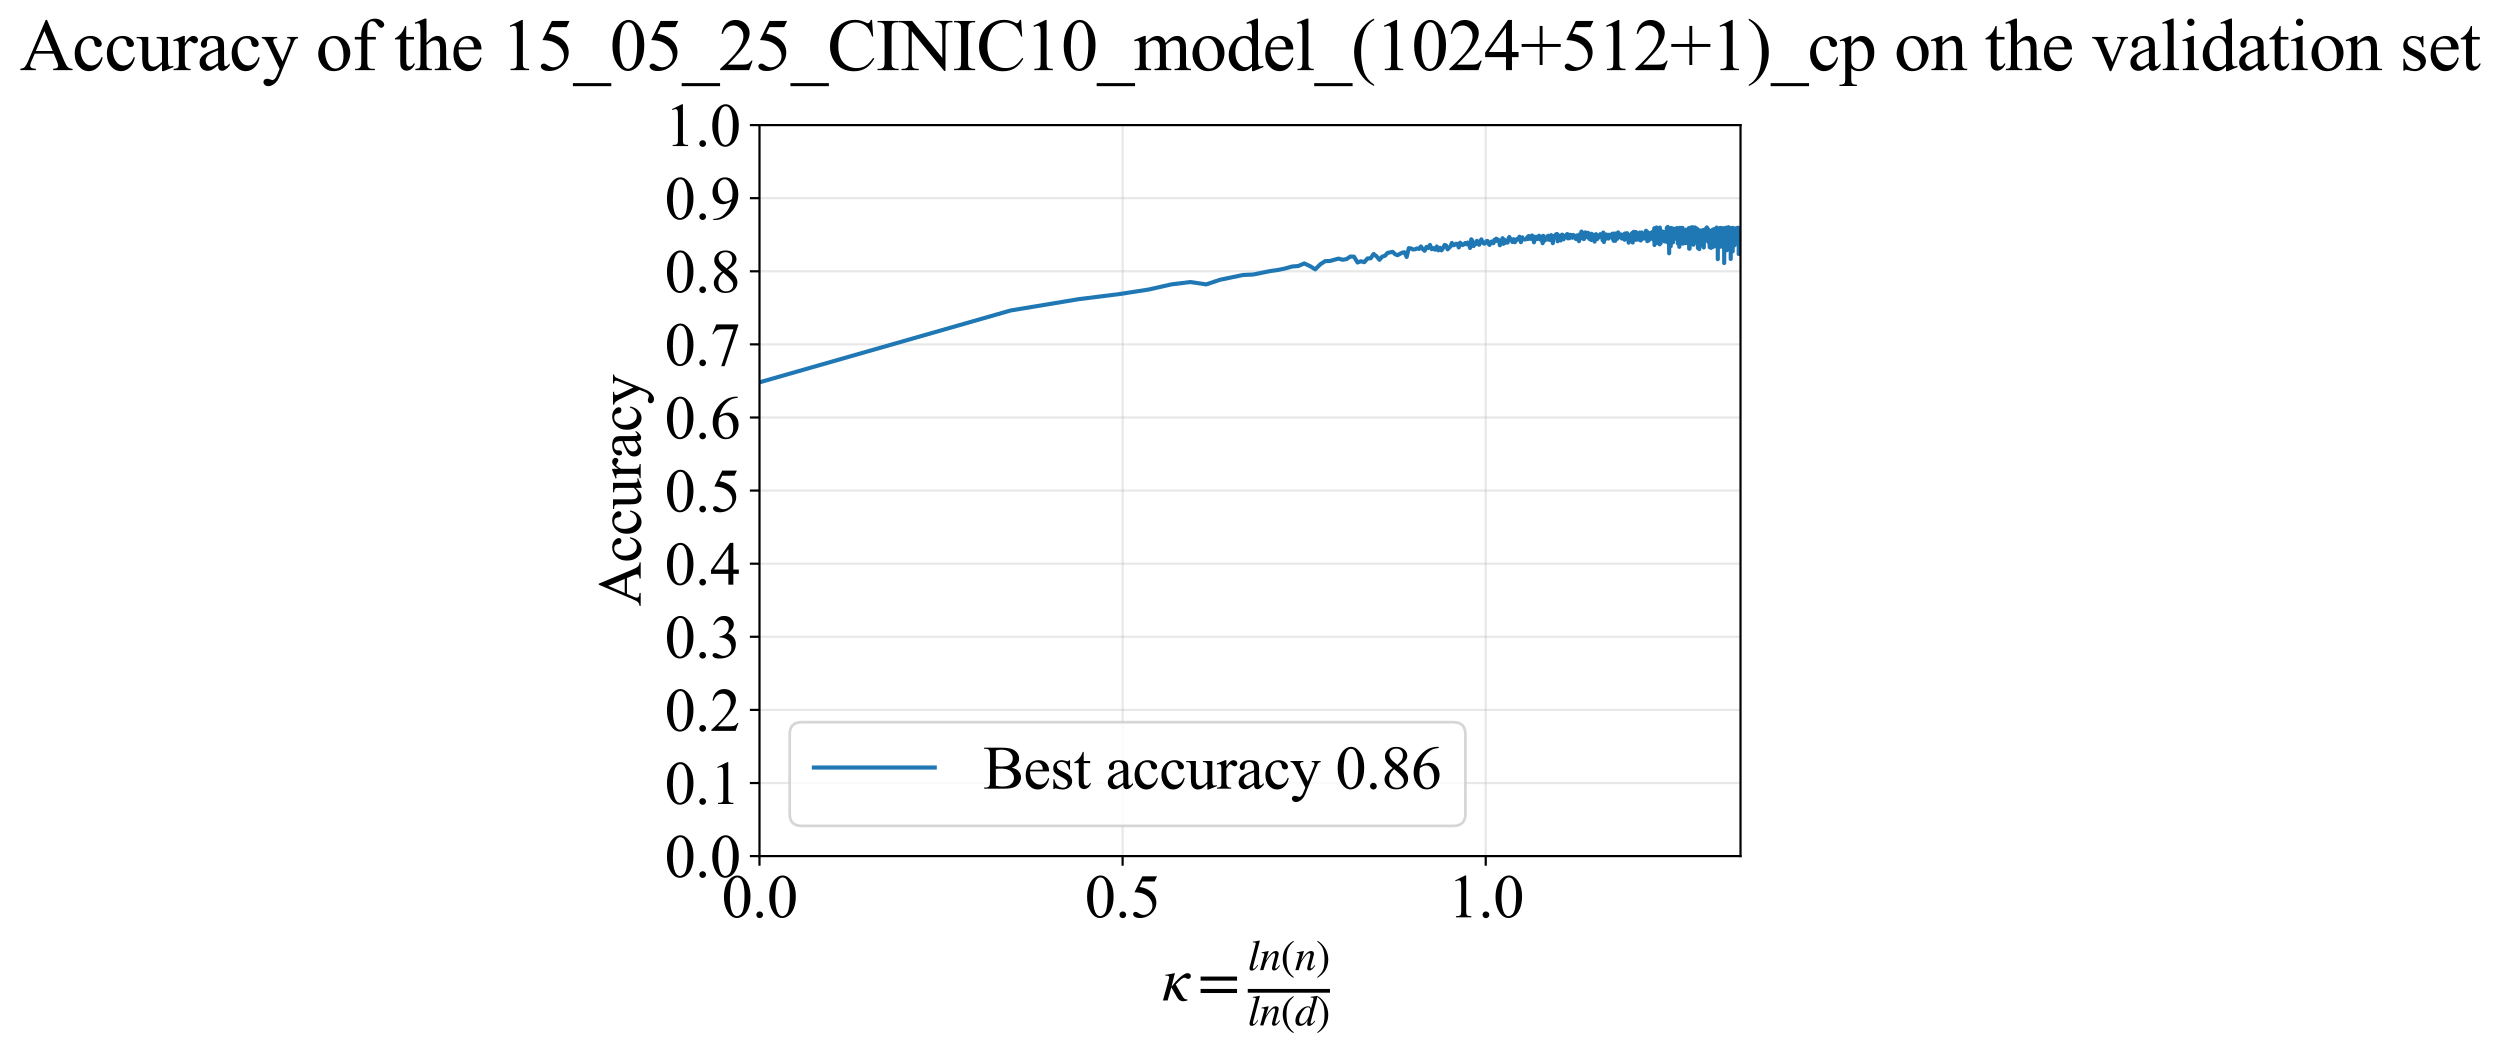 <?xml version="1.0" encoding="utf-8" standalone="no"?>
<!DOCTYPE svg PUBLIC "-//W3C//DTD SVG 1.1//EN"
  "http://www.w3.org/Graphics/SVG/1.1/DTD/svg11.dtd">
<svg xmlns:xlink="http://www.w3.org/1999/xlink" width="910.061pt" height="383.266pt" viewBox="0 0 910.061 383.266" xmlns="http://www.w3.org/2000/svg" version="1.1">
 <defs>
  <style type="text/css">*{stroke-linejoin: round; stroke-linecap: butt}</style>
 </defs>
 <g id="figure_1">
  <g id="patch_1">
   <path d="M 0 383.266 
L 910.061 383.266 
L 910.061 0 
L 0 0 
z
" style="fill: #ffffff"/>
  </g>
  <g id="axes_1">
   <g id="patch_2">
    <path d="M 276.471 311.644 
L 633.591 311.644 
L 633.591 45.532 
L 276.471 45.532 
z
" style="fill: #ffffff"/>
   </g>
   <g id="matplotlib.axis_1">
    <g id="xtick_1">
     <g id="line2d_1">
      <path d="M 276.471 311.644 
L 276.471 45.532 
" clip-path="url(#p16cd405443)" style="fill: none; stroke: #b0b0b0; stroke-opacity: 0.3; stroke-width: 0.8; stroke-linecap: square"/>
     </g>
     <g id="line2d_2">
      <defs>
       <path id="md136a978c0" d="M 0 0 
L 0 3.5 
" style="stroke: #000000; stroke-width: 0.8"/>
      </defs>
      <g>
       <use xlink:href="#md136a978c0" x="276.471" y="311.644" style="stroke: #000000; stroke-width: 0.8"/>
      </g>
     </g>
     <g id="text_1">
      <!-- 0.0 -->
      <g transform="translate(262.721 333.92) scale(0.22 -0.22)">
       <defs>
        <path id="TimesNewRomanPSMT-30" d="M 231 2094 
Q 231 2819 450 3342 
Q 669 3866 1031 4122 
Q 1313 4325 1613 4325 
Q 2100 4325 2488 3828 
Q 2972 3213 2972 2159 
Q 2972 1422 2759 906 
Q 2547 391 2217 158 
Q 1888 -75 1581 -75 
Q 975 -75 572 641 
Q 231 1244 231 2094 
z
M 844 2016 
Q 844 1141 1059 588 
Q 1238 122 1591 122 
Q 1759 122 1940 273 
Q 2122 425 2216 781 
Q 2359 1319 2359 2297 
Q 2359 3022 2209 3506 
Q 2097 3866 1919 4016 
Q 1791 4119 1609 4119 
Q 1397 4119 1231 3928 
Q 1006 3669 925 3112 
Q 844 2556 844 2016 
z
" transform="scale(0.016)"/>
        <path id="TimesNewRomanPSMT-2e" d="M 800 606 
Q 947 606 1047 504 
Q 1147 403 1147 259 
Q 1147 116 1045 14 
Q 944 -88 800 -88 
Q 656 -88 554 14 
Q 453 116 453 259 
Q 453 406 554 506 
Q 656 606 800 606 
z
" transform="scale(0.016)"/>
       </defs>
       <use xlink:href="#TimesNewRomanPSMT-30"/>
       <use xlink:href="#TimesNewRomanPSMT-2e" transform="translate(50 0)"/>
       <use xlink:href="#TimesNewRomanPSMT-30" transform="translate(75 0)"/>
      </g>
     </g>
    </g>
    <g id="xtick_2">
     <g id="line2d_3">
      <path d="M 408.657 311.644 
L 408.657 45.532 
" clip-path="url(#p16cd405443)" style="fill: none; stroke: #b0b0b0; stroke-opacity: 0.3; stroke-width: 0.8; stroke-linecap: square"/>
     </g>
     <g id="line2d_4">
      <g>
       <use xlink:href="#md136a978c0" x="408.657" y="311.644" style="stroke: #000000; stroke-width: 0.8"/>
      </g>
     </g>
     <g id="text_2">
      <!-- 0.5 -->
      <g transform="translate(394.907 333.92) scale(0.22 -0.22)">
       <defs>
        <path id="TimesNewRomanPSMT-35" d="M 2778 4238 
L 2534 3706 
L 1259 3706 
L 981 3138 
Q 1809 3016 2294 2522 
Q 2709 2097 2709 1522 
Q 2709 1188 2573 903 
Q 2438 619 2231 419 
Q 2025 219 1772 97 
Q 1413 -75 1034 -75 
Q 653 -75 479 54 
Q 306 184 306 341 
Q 306 428 378 495 
Q 450 563 559 563 
Q 641 563 702 538 
Q 763 513 909 409 
Q 1144 247 1384 247 
Q 1750 247 2026 523 
Q 2303 800 2303 1197 
Q 2303 1581 2056 1914 
Q 1809 2247 1375 2428 
Q 1034 2569 447 2591 
L 1259 4238 
L 2778 4238 
z
" transform="scale(0.016)"/>
       </defs>
       <use xlink:href="#TimesNewRomanPSMT-30"/>
       <use xlink:href="#TimesNewRomanPSMT-2e" transform="translate(50 0)"/>
       <use xlink:href="#TimesNewRomanPSMT-35" transform="translate(75 0)"/>
      </g>
     </g>
    </g>
    <g id="xtick_3">
     <g id="line2d_5">
      <path d="M 540.844 311.644 
L 540.844 45.532 
" clip-path="url(#p16cd405443)" style="fill: none; stroke: #b0b0b0; stroke-opacity: 0.3; stroke-width: 0.8; stroke-linecap: square"/>
     </g>
     <g id="line2d_6">
      <g>
       <use xlink:href="#md136a978c0" x="540.844" y="311.644" style="stroke: #000000; stroke-width: 0.8"/>
      </g>
     </g>
     <g id="text_3">
      <!-- 1.0 -->
      <g transform="translate(527.094 333.92) scale(0.22 -0.22)">
       <defs>
        <path id="TimesNewRomanPSMT-31" d="M 750 3822 
L 1781 4325 
L 1884 4325 
L 1884 747 
Q 1884 391 1914 303 
Q 1944 216 2037 169 
Q 2131 122 2419 116 
L 2419 0 
L 825 0 
L 825 116 
Q 1125 122 1212 167 
Q 1300 213 1334 289 
Q 1369 366 1369 747 
L 1369 3034 
Q 1369 3497 1338 3628 
Q 1316 3728 1258 3775 
Q 1200 3822 1119 3822 
Q 1003 3822 797 3725 
L 750 3822 
z
" transform="scale(0.016)"/>
       </defs>
       <use xlink:href="#TimesNewRomanPSMT-31"/>
       <use xlink:href="#TimesNewRomanPSMT-2e" transform="translate(50 0)"/>
       <use xlink:href="#TimesNewRomanPSMT-30" transform="translate(75 0)"/>
      </g>
     </g>
    </g>
    <g id="text_4">
     <!-- $\kappa  = \frac{ln(n)}{ln(d)}$ -->
     <g transform="translate(423.021 364.186) scale(0.22 -0.22)">
      <defs>
       <path id="STIXGeneral-Italic-3ba" d="M 979 1440 
L 998 1446 
Q 1850 2541 2464 2790 
Q 2547 2822 2630 2822 
Q 2797 2822 2886 2736 
Q 2976 2650 2976 2522 
Q 2976 2387 2893 2307 
Q 2810 2227 2682 2227 
Q 2605 2227 2502 2288 
Q 2400 2349 2336 2349 
Q 2170 2349 1990 2205 
Q 1811 2061 1414 1645 
L 2042 544 
Q 2202 262 2310 182 
Q 2419 102 2624 102 
L 2624 0 
Q 2374 -83 2182 -83 
Q 1786 -83 1555 326 
L 960 1350 
L 576 0 
L 90 0 
L 640 1978 
Q 730 2317 730 2406 
Q 730 2560 518 2560 
L 339 2560 
L 339 2650 
Q 678 2694 1306 2822 
L 1325 2803 
L 979 1440 
z
" transform="scale(0.016)"/>
       <path id="STIXGeneral-Regular-3d" d="M 4077 2048 
L 307 2048 
L 307 2470 
L 4077 2470 
L 4077 2048 
z
M 4077 768 
L 307 768 
L 307 1190 
L 4077 1190 
L 4077 768 
z
" transform="scale(0.016)"/>
       <path id="STIXGeneral-Italic-6c" d="M 1786 4339 
L 806 595 
Q 755 410 755 320 
Q 755 205 864 205 
Q 1037 205 1293 570 
L 1453 794 
L 1542 730 
Q 1254 275 1046 102 
Q 838 -70 576 -70 
Q 262 -70 262 288 
Q 262 397 288 480 
L 1165 3834 
Q 1184 3898 1184 3955 
Q 1184 4096 870 4096 
L 755 4096 
L 755 4198 
Q 1203 4250 1747 4371 
L 1786 4339 
z
" transform="scale(0.016)"/>
       <path id="STIXGeneral-Italic-6e" d="M 2944 749 
L 3034 666 
Q 2707 218 2534 80 
Q 2362 -58 2138 -58 
Q 2010 -58 1923 28 
Q 1837 115 1837 288 
Q 1837 390 1939 768 
L 2221 1805 
Q 2310 2150 2310 2310 
Q 2310 2496 2157 2496 
Q 1971 2496 1750 2275 
Q 1530 2054 1210 1587 
Q 998 1274 899 1024 
Q 800 774 570 0 
L 90 0 
L 704 2240 
Q 717 2304 717 2349 
Q 717 2445 630 2480 
Q 544 2515 301 2522 
L 301 2624 
Q 550 2675 857 2729 
Q 1165 2784 1338 2822 
L 1363 2810 
L 934 1414 
Q 1408 2170 1753 2496 
Q 2099 2822 2413 2822 
Q 2611 2822 2720 2716 
Q 2829 2611 2829 2432 
Q 2829 2272 2765 2048 
L 2406 749 
Q 2317 429 2317 358 
Q 2317 243 2419 243 
Q 2541 243 2810 582 
Q 2854 634 2944 749 
z
" transform="scale(0.016)"/>
       <path id="STIXGeneral-Regular-28" d="M 1946 -1030 
L 1869 -1133 
Q 1126 -710 716 32 
Q 307 774 307 1613 
Q 307 3386 1888 4326 
L 1946 4224 
Q 1293 3667 1075 3126 
Q 858 2586 858 1632 
Q 858 685 1082 96 
Q 1306 -493 1946 -1030 
z
" transform="scale(0.016)"/>
       <path id="STIXGeneral-Regular-29" d="M 186 4224 
L 262 4326 
Q 992 3891 1408 3148 
Q 1824 2406 1824 1581 
Q 1824 -166 243 -1133 
L 186 -1030 
Q 845 -486 1059 54 
Q 1274 595 1274 1562 
Q 1274 2534 1059 3120 
Q 845 3706 186 4224 
z
" transform="scale(0.016)"/>
       <path id="STIXGeneral-Italic-64" d="M 3334 4371 
L 3373 4333 
L 3123 3360 
L 2739 1958 
Q 2323 429 2323 384 
Q 2323 256 2438 256 
Q 2522 256 2614 336 
Q 2707 416 2963 710 
L 3040 646 
Q 2547 -83 2099 -83 
Q 1978 -83 1907 -6 
Q 1837 70 1837 205 
Q 1837 397 1920 774 
Q 1645 307 1379 118 
Q 1114 -70 781 -70 
Q 461 -70 278 125 
Q 96 320 96 678 
Q 96 1440 713 2131 
Q 1331 2822 1965 2822 
Q 2163 2822 2256 2732 
Q 2349 2643 2381 2451 
L 2387 2451 
L 2675 3494 
Q 2765 3808 2765 3949 
Q 2765 4051 2694 4076 
Q 2624 4102 2355 4115 
L 2355 4224 
Q 2848 4269 3334 4371 
z
M 2278 2310 
Q 2278 2477 2185 2576 
Q 2093 2675 1978 2675 
Q 1677 2675 1395 2381 
Q 1075 2042 864 1571 
Q 653 1101 653 704 
Q 653 486 752 361 
Q 851 237 1024 237 
Q 1312 237 1606 550 
Q 1901 864 2089 1350 
Q 2278 1837 2278 2310 
z
" transform="scale(0.016)"/>
      </defs>
      <use xlink:href="#STIXGeneral-Italic-3ba" transform="translate(0 0.003)"/>
      <use xlink:href="#STIXGeneral-Regular-3d" transform="translate(58.84 0.003)"/>
      <use xlink:href="#STIXGeneral-Italic-6c" transform="translate(141.78 50.192) scale(0.7)"/>
      <use xlink:href="#STIXGeneral-Italic-6e" transform="translate(161.24 50.192) scale(0.7)"/>
      <use xlink:href="#STIXGeneral-Regular-28" transform="translate(196.24 50.192) scale(0.7)"/>
      <use xlink:href="#STIXGeneral-Italic-6e" transform="translate(219.55 50.192) scale(0.7)"/>
      <use xlink:href="#STIXGeneral-Regular-29" transform="translate(254.55 50.192) scale(0.7)"/>
      <use xlink:href="#STIXGeneral-Italic-6c" transform="translate(141.78 -41.258) scale(0.7)"/>
      <use xlink:href="#STIXGeneral-Italic-6e" transform="translate(161.24 -41.258) scale(0.7)"/>
      <use xlink:href="#STIXGeneral-Regular-28" transform="translate(196.24 -41.258) scale(0.7)"/>
      <use xlink:href="#STIXGeneral-Italic-64" transform="translate(219.55 -41.258) scale(0.7)"/>
      <use xlink:href="#STIXGeneral-Regular-29" transform="translate(254.55 -41.258) scale(0.7)"/>
      <path d="M 141.78 12.8 
L 141.78 19.05 
L 277.86 19.05 
L 277.86 12.8 
L 141.78 12.8 
z
"/>
     </g>
    </g>
   </g>
   <g id="matplotlib.axis_2">
    <g id="ytick_1">
     <g id="line2d_7">
      <path d="M 276.471 311.644 
L 633.591 311.644 
" clip-path="url(#p16cd405443)" style="fill: none; stroke: #b0b0b0; stroke-opacity: 0.3; stroke-width: 0.8; stroke-linecap: square"/>
     </g>
     <g id="line2d_8">
      <defs>
       <path id="m50b6134936" d="M 0 0 
L -3.5 0 
" style="stroke: #000000; stroke-width: 0.8"/>
      </defs>
      <g>
       <use xlink:href="#m50b6134936" x="276.471" y="311.644" style="stroke: #000000; stroke-width: 0.8"/>
      </g>
     </g>
     <g id="text_5">
      <!-- 0.0 -->
      <g transform="translate(241.971 319.282) scale(0.22 -0.22)">
       <use xlink:href="#TimesNewRomanPSMT-30"/>
       <use xlink:href="#TimesNewRomanPSMT-2e" transform="translate(50 0)"/>
       <use xlink:href="#TimesNewRomanPSMT-30" transform="translate(75 0)"/>
      </g>
     </g>
    </g>
    <g id="ytick_2">
     <g id="line2d_9">
      <path d="M 276.471 285.032 
L 633.591 285.032 
" clip-path="url(#p16cd405443)" style="fill: none; stroke: #b0b0b0; stroke-opacity: 0.3; stroke-width: 0.8; stroke-linecap: square"/>
     </g>
     <g id="line2d_10">
      <g>
       <use xlink:href="#m50b6134936" x="276.471" y="285.032" style="stroke: #000000; stroke-width: 0.8"/>
      </g>
     </g>
     <g id="text_6">
      <!-- 0.1 -->
      <g transform="translate(241.971 292.67) scale(0.22 -0.22)">
       <use xlink:href="#TimesNewRomanPSMT-30"/>
       <use xlink:href="#TimesNewRomanPSMT-2e" transform="translate(50 0)"/>
       <use xlink:href="#TimesNewRomanPSMT-31" transform="translate(75 0)"/>
      </g>
     </g>
    </g>
    <g id="ytick_3">
     <g id="line2d_11">
      <path d="M 276.471 258.421 
L 633.591 258.421 
" clip-path="url(#p16cd405443)" style="fill: none; stroke: #b0b0b0; stroke-opacity: 0.3; stroke-width: 0.8; stroke-linecap: square"/>
     </g>
     <g id="line2d_12">
      <g>
       <use xlink:href="#m50b6134936" x="276.471" y="258.421" style="stroke: #000000; stroke-width: 0.8"/>
      </g>
     </g>
     <g id="text_7">
      <!-- 0.2 -->
      <g transform="translate(241.971 266.059) scale(0.22 -0.22)">
       <defs>
        <path id="TimesNewRomanPSMT-32" d="M 2934 816 
L 2638 0 
L 138 0 
L 138 116 
Q 1241 1122 1691 1759 
Q 2141 2397 2141 2925 
Q 2141 3328 1894 3587 
Q 1647 3847 1303 3847 
Q 991 3847 742 3664 
Q 494 3481 375 3128 
L 259 3128 
Q 338 3706 661 4015 
Q 984 4325 1469 4325 
Q 1984 4325 2329 3994 
Q 2675 3663 2675 3213 
Q 2675 2891 2525 2569 
Q 2294 2063 1775 1497 
Q 997 647 803 472 
L 1909 472 
Q 2247 472 2383 497 
Q 2519 522 2628 598 
Q 2738 675 2819 816 
L 2934 816 
z
" transform="scale(0.016)"/>
       </defs>
       <use xlink:href="#TimesNewRomanPSMT-30"/>
       <use xlink:href="#TimesNewRomanPSMT-2e" transform="translate(50 0)"/>
       <use xlink:href="#TimesNewRomanPSMT-32" transform="translate(75 0)"/>
      </g>
     </g>
    </g>
    <g id="ytick_4">
     <g id="line2d_13">
      <path d="M 276.471 231.81 
L 633.591 231.81 
" clip-path="url(#p16cd405443)" style="fill: none; stroke: #b0b0b0; stroke-opacity: 0.3; stroke-width: 0.8; stroke-linecap: square"/>
     </g>
     <g id="line2d_14">
      <g>
       <use xlink:href="#m50b6134936" x="276.471" y="231.81" style="stroke: #000000; stroke-width: 0.8"/>
      </g>
     </g>
     <g id="text_8">
      <!-- 0.3 -->
      <g transform="translate(241.971 239.448) scale(0.22 -0.22)">
       <defs>
        <path id="TimesNewRomanPSMT-33" d="M 325 3431 
Q 506 3859 782 4092 
Q 1059 4325 1472 4325 
Q 1981 4325 2253 3994 
Q 2459 3747 2459 3466 
Q 2459 3003 1878 2509 
Q 2269 2356 2469 2072 
Q 2669 1788 2669 1403 
Q 2669 853 2319 450 
Q 1863 -75 997 -75 
Q 569 -75 414 31 
Q 259 138 259 259 
Q 259 350 332 419 
Q 406 488 509 488 
Q 588 488 669 463 
Q 722 447 909 348 
Q 1097 250 1169 231 
Q 1284 197 1416 197 
Q 1734 197 1970 444 
Q 2206 691 2206 1028 
Q 2206 1275 2097 1509 
Q 2016 1684 1919 1775 
Q 1784 1900 1550 2001 
Q 1316 2103 1072 2103 
L 972 2103 
L 972 2197 
Q 1219 2228 1467 2375 
Q 1716 2522 1828 2728 
Q 1941 2934 1941 3181 
Q 1941 3503 1739 3701 
Q 1538 3900 1238 3900 
Q 753 3900 428 3381 
L 325 3431 
z
" transform="scale(0.016)"/>
       </defs>
       <use xlink:href="#TimesNewRomanPSMT-30"/>
       <use xlink:href="#TimesNewRomanPSMT-2e" transform="translate(50 0)"/>
       <use xlink:href="#TimesNewRomanPSMT-33" transform="translate(75 0)"/>
      </g>
     </g>
    </g>
    <g id="ytick_5">
     <g id="line2d_15">
      <path d="M 276.471 205.199 
L 633.591 205.199 
" clip-path="url(#p16cd405443)" style="fill: none; stroke: #b0b0b0; stroke-opacity: 0.3; stroke-width: 0.8; stroke-linecap: square"/>
     </g>
     <g id="line2d_16">
      <g>
       <use xlink:href="#m50b6134936" x="276.471" y="205.199" style="stroke: #000000; stroke-width: 0.8"/>
      </g>
     </g>
     <g id="text_9">
      <!-- 0.4 -->
      <g transform="translate(241.971 212.837) scale(0.22 -0.22)">
       <defs>
        <path id="TimesNewRomanPSMT-34" d="M 2978 1563 
L 2978 1119 
L 2409 1119 
L 2409 0 
L 1894 0 
L 1894 1119 
L 100 1119 
L 100 1519 
L 2066 4325 
L 2409 4325 
L 2409 1563 
L 2978 1563 
z
M 1894 1563 
L 1894 3666 
L 406 1563 
L 1894 1563 
z
" transform="scale(0.016)"/>
       </defs>
       <use xlink:href="#TimesNewRomanPSMT-30"/>
       <use xlink:href="#TimesNewRomanPSMT-2e" transform="translate(50 0)"/>
       <use xlink:href="#TimesNewRomanPSMT-34" transform="translate(75 0)"/>
      </g>
     </g>
    </g>
    <g id="ytick_6">
     <g id="line2d_17">
      <path d="M 276.471 178.588 
L 633.591 178.588 
" clip-path="url(#p16cd405443)" style="fill: none; stroke: #b0b0b0; stroke-opacity: 0.3; stroke-width: 0.8; stroke-linecap: square"/>
     </g>
     <g id="line2d_18">
      <g>
       <use xlink:href="#m50b6134936" x="276.471" y="178.588" style="stroke: #000000; stroke-width: 0.8"/>
      </g>
     </g>
     <g id="text_10">
      <!-- 0.5 -->
      <g transform="translate(241.971 186.226) scale(0.22 -0.22)">
       <use xlink:href="#TimesNewRomanPSMT-30"/>
       <use xlink:href="#TimesNewRomanPSMT-2e" transform="translate(50 0)"/>
       <use xlink:href="#TimesNewRomanPSMT-35" transform="translate(75 0)"/>
      </g>
     </g>
    </g>
    <g id="ytick_7">
     <g id="line2d_19">
      <path d="M 276.471 151.976 
L 633.591 151.976 
" clip-path="url(#p16cd405443)" style="fill: none; stroke: #b0b0b0; stroke-opacity: 0.3; stroke-width: 0.8; stroke-linecap: square"/>
     </g>
     <g id="line2d_20">
      <g>
       <use xlink:href="#m50b6134936" x="276.471" y="151.976" style="stroke: #000000; stroke-width: 0.8"/>
      </g>
     </g>
     <g id="text_11">
      <!-- 0.6 -->
      <g transform="translate(241.971 159.614) scale(0.22 -0.22)">
       <defs>
        <path id="TimesNewRomanPSMT-36" d="M 2869 4325 
L 2869 4209 
Q 2456 4169 2195 4045 
Q 1934 3922 1679 3669 
Q 1425 3416 1258 3105 
Q 1091 2794 978 2366 
Q 1428 2675 1881 2675 
Q 2316 2675 2634 2325 
Q 2953 1975 2953 1425 
Q 2953 894 2631 456 
Q 2244 -75 1606 -75 
Q 1172 -75 869 213 
Q 275 772 275 1663 
Q 275 2231 503 2743 
Q 731 3256 1154 3653 
Q 1578 4050 1965 4187 
Q 2353 4325 2688 4325 
L 2869 4325 
z
M 925 2138 
Q 869 1716 869 1456 
Q 869 1156 980 804 
Q 1091 453 1309 247 
Q 1469 100 1697 100 
Q 1969 100 2183 356 
Q 2397 613 2397 1088 
Q 2397 1622 2184 2012 
Q 1972 2403 1581 2403 
Q 1463 2403 1327 2353 
Q 1191 2303 925 2138 
z
" transform="scale(0.016)"/>
       </defs>
       <use xlink:href="#TimesNewRomanPSMT-30"/>
       <use xlink:href="#TimesNewRomanPSMT-2e" transform="translate(50 0)"/>
       <use xlink:href="#TimesNewRomanPSMT-36" transform="translate(75 0)"/>
      </g>
     </g>
    </g>
    <g id="ytick_8">
     <g id="line2d_21">
      <path d="M 276.471 125.365 
L 633.591 125.365 
" clip-path="url(#p16cd405443)" style="fill: none; stroke: #b0b0b0; stroke-opacity: 0.3; stroke-width: 0.8; stroke-linecap: square"/>
     </g>
     <g id="line2d_22">
      <g>
       <use xlink:href="#m50b6134936" x="276.471" y="125.365" style="stroke: #000000; stroke-width: 0.8"/>
      </g>
     </g>
     <g id="text_12">
      <!-- 0.7 -->
      <g transform="translate(241.971 133.003) scale(0.22 -0.22)">
       <defs>
        <path id="TimesNewRomanPSMT-37" d="M 644 4238 
L 2916 4238 
L 2916 4119 
L 1503 -88 
L 1153 -88 
L 2419 3728 
L 1253 3728 
Q 900 3728 750 3644 
Q 488 3500 328 3200 
L 238 3234 
L 644 4238 
z
" transform="scale(0.016)"/>
       </defs>
       <use xlink:href="#TimesNewRomanPSMT-30"/>
       <use xlink:href="#TimesNewRomanPSMT-2e" transform="translate(50 0)"/>
       <use xlink:href="#TimesNewRomanPSMT-37" transform="translate(75 0)"/>
      </g>
     </g>
    </g>
    <g id="ytick_9">
     <g id="line2d_23">
      <path d="M 276.471 98.754 
L 633.591 98.754 
" clip-path="url(#p16cd405443)" style="fill: none; stroke: #b0b0b0; stroke-opacity: 0.3; stroke-width: 0.8; stroke-linecap: square"/>
     </g>
     <g id="line2d_24">
      <g>
       <use xlink:href="#m50b6134936" x="276.471" y="98.754" style="stroke: #000000; stroke-width: 0.8"/>
      </g>
     </g>
     <g id="text_13">
      <!-- 0.8 -->
      <g transform="translate(241.971 106.392) scale(0.22 -0.22)">
       <defs>
        <path id="TimesNewRomanPSMT-38" d="M 1228 2134 
Q 725 2547 579 2797 
Q 434 3047 434 3316 
Q 434 3728 753 4026 
Q 1072 4325 1600 4325 
Q 2113 4325 2425 4047 
Q 2738 3769 2738 3413 
Q 2738 3175 2569 2928 
Q 2400 2681 1866 2347 
Q 2416 1922 2594 1678 
Q 2831 1359 2831 1006 
Q 2831 559 2490 242 
Q 2150 -75 1597 -75 
Q 994 -75 656 303 
Q 388 606 388 966 
Q 388 1247 577 1523 
Q 766 1800 1228 2134 
z
M 1719 2469 
Q 2094 2806 2194 3001 
Q 2294 3197 2294 3444 
Q 2294 3772 2109 3958 
Q 1925 4144 1606 4144 
Q 1288 4144 1088 3959 
Q 888 3775 888 3528 
Q 888 3366 970 3203 
Q 1053 3041 1206 2894 
L 1719 2469 
z
M 1375 2016 
Q 1116 1797 991 1539 
Q 866 1281 866 981 
Q 866 578 1086 336 
Q 1306 94 1647 94 
Q 1984 94 2187 284 
Q 2391 475 2391 747 
Q 2391 972 2272 1150 
Q 2050 1481 1375 2016 
z
" transform="scale(0.016)"/>
       </defs>
       <use xlink:href="#TimesNewRomanPSMT-30"/>
       <use xlink:href="#TimesNewRomanPSMT-2e" transform="translate(50 0)"/>
       <use xlink:href="#TimesNewRomanPSMT-38" transform="translate(75 0)"/>
      </g>
     </g>
    </g>
    <g id="ytick_10">
     <g id="line2d_25">
      <path d="M 276.471 72.143 
L 633.591 72.143 
" clip-path="url(#p16cd405443)" style="fill: none; stroke: #b0b0b0; stroke-opacity: 0.3; stroke-width: 0.8; stroke-linecap: square"/>
     </g>
     <g id="line2d_26">
      <g>
       <use xlink:href="#m50b6134936" x="276.471" y="72.143" style="stroke: #000000; stroke-width: 0.8"/>
      </g>
     </g>
     <g id="text_14">
      <!-- 0.9 -->
      <g transform="translate(241.971 79.781) scale(0.22 -0.22)">
       <defs>
        <path id="TimesNewRomanPSMT-39" d="M 338 -88 
L 338 28 
Q 744 34 1094 217 
Q 1444 400 1770 856 
Q 2097 1313 2225 1859 
Q 1734 1544 1338 1544 
Q 891 1544 572 1889 
Q 253 2234 253 2806 
Q 253 3363 572 3797 
Q 956 4325 1575 4325 
Q 2097 4325 2469 3894 
Q 2925 3359 2925 2575 
Q 2925 1869 2578 1258 
Q 2231 647 1613 244 
Q 1109 -88 516 -88 
L 338 -88 
z
M 2275 2091 
Q 2331 2497 2331 2741 
Q 2331 3044 2228 3395 
Q 2125 3747 1936 3934 
Q 1747 4122 1506 4122 
Q 1228 4122 1018 3872 
Q 809 3622 809 3128 
Q 809 2469 1088 2097 
Q 1291 1828 1588 1828 
Q 1731 1828 1928 1897 
Q 2125 1966 2275 2091 
z
" transform="scale(0.016)"/>
       </defs>
       <use xlink:href="#TimesNewRomanPSMT-30"/>
       <use xlink:href="#TimesNewRomanPSMT-2e" transform="translate(50 0)"/>
       <use xlink:href="#TimesNewRomanPSMT-39" transform="translate(75 0)"/>
      </g>
     </g>
    </g>
    <g id="ytick_11">
     <g id="line2d_27">
      <path d="M 276.471 45.532 
L 633.591 45.532 
" clip-path="url(#p16cd405443)" style="fill: none; stroke: #b0b0b0; stroke-opacity: 0.3; stroke-width: 0.8; stroke-linecap: square"/>
     </g>
     <g id="line2d_28">
      <g>
       <use xlink:href="#m50b6134936" x="276.471" y="45.532" style="stroke: #000000; stroke-width: 0.8"/>
      </g>
     </g>
     <g id="text_15">
      <!-- 1.0 -->
      <g transform="translate(241.971 53.17) scale(0.22 -0.22)">
       <use xlink:href="#TimesNewRomanPSMT-31"/>
       <use xlink:href="#TimesNewRomanPSMT-2e" transform="translate(50 0)"/>
       <use xlink:href="#TimesNewRomanPSMT-30" transform="translate(75 0)"/>
      </g>
     </g>
    </g>
    <g id="text_16">
     <!-- Accuracy -->
     <g transform="translate(233.223 220.726) rotate(-90) scale(0.22 -0.22)">
      <defs>
       <path id="TimesNewRomanPSMT-41" d="M 2928 1419 
L 1288 1419 
L 1000 750 
Q 894 503 894 381 
Q 894 284 986 211 
Q 1078 138 1384 116 
L 1384 0 
L 50 0 
L 50 116 
Q 316 163 394 238 
Q 553 388 747 847 
L 2238 4334 
L 2347 4334 
L 3822 809 
Q 4000 384 4145 257 
Q 4291 131 4550 116 
L 4550 0 
L 2878 0 
L 2878 116 
Q 3131 128 3220 200 
Q 3309 272 3309 375 
Q 3309 513 3184 809 
L 2928 1419 
z
M 2841 1650 
L 2122 3363 
L 1384 1650 
L 2841 1650 
z
" transform="scale(0.016)"/>
       <path id="TimesNewRomanPSMT-63" d="M 2631 1088 
Q 2516 522 2178 217 
Q 1841 -88 1431 -88 
Q 944 -88 581 321 
Q 219 731 219 1428 
Q 219 2103 620 2525 
Q 1022 2947 1584 2947 
Q 2006 2947 2278 2723 
Q 2550 2500 2550 2259 
Q 2550 2141 2473 2067 
Q 2397 1994 2259 1994 
Q 2075 1994 1981 2113 
Q 1928 2178 1911 2362 
Q 1894 2547 1784 2644 
Q 1675 2738 1481 2738 
Q 1169 2738 978 2506 
Q 725 2200 725 1697 
Q 725 1184 976 792 
Q 1228 400 1656 400 
Q 1963 400 2206 609 
Q 2378 753 2541 1131 
L 2631 1088 
z
" transform="scale(0.016)"/>
       <path id="TimesNewRomanPSMT-75" d="M 2709 2863 
L 2709 1128 
Q 2709 631 2732 520 
Q 2756 409 2807 365 
Q 2859 322 2928 322 
Q 3025 322 3147 375 
L 3191 266 
L 2334 -88 
L 2194 -88 
L 2194 519 
Q 1825 119 1631 15 
Q 1438 -88 1222 -88 
Q 981 -88 804 51 
Q 628 191 559 409 
Q 491 628 491 1028 
L 491 2306 
Q 491 2509 447 2587 
Q 403 2666 317 2708 
Q 231 2750 6 2747 
L 6 2863 
L 1009 2863 
L 1009 947 
Q 1009 547 1148 422 
Q 1288 297 1484 297 
Q 1619 297 1789 381 
Q 1959 466 2194 703 
L 2194 2325 
Q 2194 2569 2105 2655 
Q 2016 2741 1734 2747 
L 1734 2863 
L 2709 2863 
z
" transform="scale(0.016)"/>
       <path id="TimesNewRomanPSMT-72" d="M 1038 2947 
L 1038 2303 
Q 1397 2947 1775 2947 
Q 1947 2947 2059 2842 
Q 2172 2738 2172 2600 
Q 2172 2478 2090 2393 
Q 2009 2309 1897 2309 
Q 1788 2309 1652 2417 
Q 1516 2525 1450 2525 
Q 1394 2525 1328 2463 
Q 1188 2334 1038 2041 
L 1038 669 
Q 1038 431 1097 309 
Q 1138 225 1241 169 
Q 1344 113 1538 113 
L 1538 0 
L 72 0 
L 72 113 
Q 291 113 397 181 
Q 475 231 506 341 
Q 522 394 522 644 
L 522 1753 
Q 522 2253 501 2348 
Q 481 2444 426 2487 
Q 372 2531 291 2531 
Q 194 2531 72 2484 
L 41 2597 
L 906 2947 
L 1038 2947 
z
" transform="scale(0.016)"/>
       <path id="TimesNewRomanPSMT-61" d="M 1822 413 
Q 1381 72 1269 19 
Q 1100 -59 909 -59 
Q 613 -59 420 144 
Q 228 347 228 678 
Q 228 888 322 1041 
Q 450 1253 767 1440 
Q 1084 1628 1822 1897 
L 1822 2009 
Q 1822 2438 1686 2597 
Q 1550 2756 1291 2756 
Q 1094 2756 978 2650 
Q 859 2544 859 2406 
L 866 2225 
Q 866 2081 792 2003 
Q 719 1925 600 1925 
Q 484 1925 411 2006 
Q 338 2088 338 2228 
Q 338 2497 613 2722 
Q 888 2947 1384 2947 
Q 1766 2947 2009 2819 
Q 2194 2722 2281 2516 
Q 2338 2381 2338 1966 
L 2338 994 
Q 2338 584 2353 492 
Q 2369 400 2405 369 
Q 2441 338 2488 338 
Q 2538 338 2575 359 
Q 2641 400 2828 588 
L 2828 413 
Q 2478 -56 2159 -56 
Q 2006 -56 1915 50 
Q 1825 156 1822 413 
z
M 1822 616 
L 1822 1706 
Q 1350 1519 1213 1441 
Q 966 1303 859 1153 
Q 753 1003 753 825 
Q 753 600 887 451 
Q 1022 303 1197 303 
Q 1434 303 1822 616 
z
" transform="scale(0.016)"/>
       <path id="TimesNewRomanPSMT-79" d="M 38 2863 
L 1372 2863 
L 1372 2747 
L 1306 2747 
Q 1166 2747 1095 2686 
Q 1025 2625 1025 2534 
Q 1025 2413 1128 2197 
L 1825 753 
L 2466 2334 
Q 2519 2463 2519 2588 
Q 2519 2644 2497 2672 
Q 2472 2706 2419 2726 
Q 2366 2747 2231 2747 
L 2231 2863 
L 3163 2863 
L 3163 2747 
Q 3047 2734 2984 2696 
Q 2922 2659 2847 2556 
Q 2819 2513 2741 2316 
L 1575 -541 
Q 1406 -956 1132 -1168 
Q 859 -1381 606 -1381 
Q 422 -1381 303 -1275 
Q 184 -1169 184 -1031 
Q 184 -900 270 -820 
Q 356 -741 506 -741 
Q 609 -741 788 -809 
Q 913 -856 944 -856 
Q 1038 -856 1148 -759 
Q 1259 -663 1372 -384 
L 1575 113 
L 547 2272 
Q 500 2369 397 2513 
Q 319 2622 269 2659 
Q 197 2709 38 2747 
L 38 2863 
z
" transform="scale(0.016)"/>
      </defs>
      <use xlink:href="#TimesNewRomanPSMT-41"/>
      <use xlink:href="#TimesNewRomanPSMT-63" transform="translate(72.217 0)"/>
      <use xlink:href="#TimesNewRomanPSMT-63" transform="translate(116.602 0)"/>
      <use xlink:href="#TimesNewRomanPSMT-75" transform="translate(160.986 0)"/>
      <use xlink:href="#TimesNewRomanPSMT-72" transform="translate(210.986 0)"/>
      <use xlink:href="#TimesNewRomanPSMT-61" transform="translate(244.287 0)"/>
      <use xlink:href="#TimesNewRomanPSMT-63" transform="translate(288.672 0)"/>
      <use xlink:href="#TimesNewRomanPSMT-79" transform="translate(333.057 0)"/>
     </g>
    </g>
   </g>
   <g id="line2d_29">
    <path d="M 276.471 139.173 
L 367.959 113.006 
L 392.623 108.911 
L 407.478 107.048 
L 418.142 105.392 
L 426.467 103.514 
L 433.296 102.672 
L 439.086 103.529 
L 444.112 101.844 
L 452.528 100.099 
L 456.129 99.937 
L 462.448 98.665 
L 465.254 98.266 
L 467.867 97.719 
L 470.313 97.024 
L 472.611 96.832 
L 474.779 95.901 
L 476.83 96.847 
L 478.777 98.044 
L 480.629 96.211 
L 482.395 95.058 
L 484.083 95.014 
L 487.25 94.141 
L 488.74 94.555 
L 490.174 94.319 
L 491.556 93.387 
L 492.89 93.432 
L 494.178 95.561 
L 495.425 95.102 
L 496.632 95.442 
L 497.802 94.082 
L 498.937 94.038 
L 500.04 92.456 
L 501.111 93.328 
L 502.153 94.585 
L 503.168 93.402 
L 504.156 93.121 
L 505.119 92.057 
L 506.975 91.672 
L 507.871 92.559 
L 508.746 92.899 
L 510.437 91.968 
L 511.256 91.835 
L 512.057 93.535 
L 512.842 90.327 
L 513.611 90.416 
L 514.365 90.83 
L 515.104 90.741 
L 515.829 90.431 
L 516.541 90.623 
L 517.239 89.721 
L 517.925 90.711 
L 518.599 91.288 
L 519.261 89.884 
L 519.912 90.283 
L 520.552 89.159 
L 521.182 90.726 
L 521.801 90.312 
L 522.41 90.904 
L 523.01 89.721 
L 523.6 91.125 
L 524.182 90.209 
L 524.754 91.125 
L 525.319 90.253 
L 525.875 89.174 
L 526.423 89.366 
L 526.963 90.771 
L 528.021 89.677 
L 528.539 88.435 
L 529.051 89.277 
L 529.555 89.115 
L 530.053 88.73 
L 530.544 88.834 
L 531.03 90.076 
L 531.509 88.346 
L 532.45 89.218 
L 532.911 88.952 
L 533.368 88.464 
L 533.818 88.923 
L 534.264 88.287 
L 534.704 88.908 
L 535.14 90.253 
L 535.57 87.119 
L 535.996 87.681 
L 536.417 89.573 
L 536.833 88.908 
L 537.245 88.863 
L 537.653 87.666 
L 538.056 88.627 
L 538.455 89.1 
L 539.241 87.134 
L 539.627 88.05 
L 540.01 88.553 
L 540.389 88.701 
L 541.137 87.755 
L 541.505 87.725 
L 541.869 88.775 
L 542.231 89.159 
L 542.943 87.932 
L 543.642 88.538 
L 543.987 87.326 
L 544.329 87.769 
L 544.667 86.868 
L 545.003 87.666 
L 545.336 87.237 
L 545.666 87.503 
L 545.993 89.277 
L 546.317 88.154 
L 546.639 88.331 
L 546.958 86.705 
L 547.274 88.76 
L 547.588 87.208 
L 547.899 88.435 
L 548.208 87.769 
L 548.514 87.858 
L 548.817 88.302 
L 549.119 86.882 
L 549.417 86.276 
L 549.714 86.853 
L 550.008 87.104 
L 550.59 88.109 
L 550.878 87.089 
L 551.163 87.148 
L 551.447 88.169 
L 552.284 86.956 
L 552.833 87.193 
L 553.104 86.173 
L 553.641 88.154 
L 553.907 86.72 
L 554.17 86.394 
L 554.432 87.104 
L 555.208 87.178 
L 555.462 87.104 
L 555.716 86.868 
L 555.967 86.365 
L 556.217 87.045 
L 556.466 85.921 
L 556.712 86.646 
L 556.957 86.528 
L 557.201 86.956 
L 557.443 86.04 
L 557.683 85.714 
L 558.16 86.794 
L 558.396 88.213 
L 558.631 86.173 
L 558.864 87.252 
L 559.095 86.291 
L 559.326 86.217 
L 559.555 87.015 
L 559.782 86.882 
L 560.008 86.557 
L 560.233 85.803 
L 560.457 86.912 
L 560.679 87.193 
L 560.9 86.853 
L 561.12 86.114 
L 561.556 88.538 
L 561.771 85.833 
L 561.986 87.829 
L 562.2 86.956 
L 562.412 87.134 
L 562.623 87.03 
L 562.833 86.661 
L 563.042 87.237 
L 563.25 86.01 
L 563.457 86.868 
L 563.662 85.818 
L 564.07 87.326 
L 564.272 86.01 
L 564.473 86.114 
L 564.673 85.596 
L 564.872 87.533 
L 565.07 87.459 
L 565.267 88.523 
L 565.463 85.936 
L 565.658 86.646 
L 565.852 85.921 
L 566.045 86.143 
L 566.429 85.271 
L 566.619 85.493 
L 566.808 85.182 
L 566.996 87.843 
L 567.184 85.64 
L 567.555 85.936 
L 567.74 86.557 
L 567.924 85.744 
L 568.107 87.533 
L 568.289 85.921 
L 568.47 86.764 
L 568.65 85.404 
L 569.008 85.655 
L 569.186 87.119 
L 569.363 86.025 
L 569.539 86.454 
L 569.888 85.862 
L 570.062 86.261 
L 570.235 86.38 
L 570.407 85.241 
L 570.578 85.227 
L 570.749 86.764 
L 570.919 86.528 
L 571.256 86.735 
L 571.591 85.463 
L 571.757 85.788 
L 571.922 85.833 
L 572.087 85.567 
L 572.251 85.833 
L 572.414 86.557 
L 572.577 86.335 
L 572.739 85.522 
L 572.9 85.788 
L 573.06 85.833 
L 573.22 86.365 
L 573.379 86.394 
L 573.696 87.015 
L 573.853 86.882 
L 574.01 85.714 
L 574.165 86.631 
L 574.321 85.803 
L 574.475 85.921 
L 574.629 87.533 
L 574.783 87.784 
L 574.936 85.36 
L 575.24 86.912 
L 575.391 86.838 
L 575.541 86.394 
L 575.691 84.295 
L 575.84 86.173 
L 575.989 86.188 
L 576.137 85.093 
L 576.284 85.33 
L 576.431 86.941 
L 576.577 87.045 
L 576.723 85.404 
L 576.868 85.788 
L 577.013 84.606 
L 577.157 85.729 
L 577.301 85.227 
L 577.444 85.493 
L 577.586 84.68 
L 577.87 86.38 
L 578.011 86.025 
L 578.151 84.798 
L 578.291 85.714 
L 578.431 85.611 
L 578.57 86.986 
L 578.708 85.404 
L 578.846 86.646 
L 579.12 85.271 
L 579.257 87.37 
L 579.392 85.108 
L 579.528 86.794 
L 579.663 85.345 
L 579.931 86.542 
L 580.065 85.685 
L 580.331 86.306 
L 580.463 87.962 
L 580.595 85.463 
L 580.726 86.173 
L 580.987 85.241 
L 581.375 87.06 
L 581.504 85.774 
L 581.632 85.921 
L 581.76 86.616 
L 581.887 85.995 
L 582.014 86.38 
L 582.517 85.241 
L 582.642 86.143 
L 582.767 86.099 
L 582.891 85.788 
L 583.014 85.803 
L 583.26 86.04 
L 583.383 87.474 
L 583.505 86.971 
L 583.626 84.65 
L 583.747 85.064 
L 583.868 88.095 
L 583.989 85.463 
L 584.109 85.596 
L 584.348 87.075 
L 584.467 86.202 
L 584.585 86.291 
L 584.704 85.345 
L 585.173 86.675 
L 585.405 85.759 
L 585.521 86.853 
L 585.637 85.463 
L 585.752 86.587 
L 585.866 85.493 
L 586.095 86.409 
L 586.208 85.64 
L 586.322 85.995 
L 586.435 85.552 
L 586.659 86.38 
L 586.883 85.093 
L 587.105 85.507 
L 587.216 87.208 
L 587.326 85.02 
L 587.437 87.666 
L 587.656 85.626 
L 587.765 86.173 
L 587.874 86.069 
L 587.982 87.666 
L 588.198 84.99 
L 588.306 85.981 
L 588.413 85.02 
L 588.627 85.611 
L 588.733 86.912 
L 588.839 86.424 
L 589.05 84.591 
L 589.155 85.581 
L 589.26 85.463 
L 589.365 85.153 
L 589.469 85.921 
L 589.573 85.833 
L 589.677 86.188 
L 589.78 86.04 
L 589.884 86.335 
L 589.987 85.315 
L 590.395 86.838 
L 590.699 85.581 
L 590.901 86.424 
L 591.101 85.892 
L 591.2 86.528 
L 591.3 85.123 
L 591.399 87.282 
L 591.597 84.975 
L 591.793 86.468 
L 591.891 86.232 
L 592.086 85.419 
L 592.183 85.596 
L 592.28 84.887 
L 592.473 85.862 
L 592.569 85.537 
L 592.665 85.581 
L 592.761 85.596 
L 592.856 88.331 
L 593.047 85.995 
L 593.141 86.261 
L 593.236 86.202 
L 593.33 85.921 
L 593.424 86.661 
L 593.612 85.818 
L 593.705 86.661 
L 593.798 85.153 
L 593.891 85.315 
L 593.984 85.759 
L 594.076 87.208 
L 594.26 84.724 
L 594.352 88.287 
L 594.444 85.522 
L 594.626 86.986 
L 594.717 84.384 
L 594.808 86.099 
L 594.898 85.877 
L 594.988 84.768 
L 595.078 87.282 
L 595.168 85.714 
L 595.347 87.282 
L 595.436 86.749 
L 595.525 84.458 
L 595.703 87.282 
L 595.791 86.454 
L 595.879 86.72 
L 595.967 85.227 
L 596.143 86.261 
L 596.317 85.655 
L 596.404 87.208 
L 596.577 85.123 
L 596.75 86.084 
L 596.836 85.847 
L 596.922 84.635 
L 597.007 86.276 
L 597.093 85.256 
L 597.263 87.548 
L 597.348 87.282 
L 597.432 85.005 
L 597.601 86.439 
L 597.685 84.635 
L 597.853 86.971 
L 597.936 85.345 
L 598.02 86.661 
L 598.103 85.227 
L 598.186 85.818 
L 598.269 85.241 
L 598.351 85.345 
L 598.598 86.823 
L 598.68 85.005 
L 598.762 86.394 
L 598.843 85.7 
L 598.925 86.779 
L 599.006 85.507 
L 599.087 86.261 
L 599.168 84.014 
L 599.329 86.483 
L 599.57 84.295 
L 599.65 87.784 
L 599.729 85.611 
L 599.809 86.616 
L 599.888 86.557 
L 599.967 86.616 
L 600.046 85.345 
L 600.125 87.577 
L 600.204 86.941 
L 600.361 85.626 
L 600.439 87.178 
L 600.517 86.572 
L 600.673 84.827 
L 600.905 86.498 
L 601.059 85.3 
L 601.213 86.01 
L 601.289 85.729 
L 601.365 86.794 
L 601.518 84.413 
L 601.594 86.276 
L 601.669 85.197 
L 601.745 85.567 
L 601.82 85.833 
L 601.896 87.282 
L 601.971 84.399 
L 602.046 85.759 
L 602.121 86.409 
L 602.195 83.098 
L 602.27 89.189 
L 602.493 83.911 
L 602.64 86.631 
L 602.714 82.95 
L 602.861 86.646 
L 603.007 82.802 
L 603.08 83.645 
L 603.153 84.443 
L 603.226 84.339 
L 603.299 83.098 
L 603.371 83.733 
L 603.443 88.479 
L 603.515 85.921 
L 603.587 84.103 
L 603.659 84.399 
L 603.731 85.611 
L 603.803 83.379 
L 603.874 83.896 
L 603.946 85.02 
L 604.017 83.719 
L 604.159 88.952 
L 604.23 82.832 
L 604.3 84.133 
L 604.371 87.208 
L 604.441 84.96 
L 604.512 88.553 
L 604.722 85.108 
L 604.861 86.069 
L 605.069 84.206 
L 605.207 86.424 
L 605.276 84.739 
L 605.345 86.291 
L 605.414 84.384 
L 605.482 85.862 
L 605.551 85.419 
L 605.619 84.724 
L 605.755 86.291 
L 605.823 85.493 
L 605.959 87.902 
L 606.026 84.753 
L 606.094 85.33 
L 606.161 85.64 
L 606.228 86.483 
L 606.362 84.901 
L 606.429 86.528 
L 606.496 84.96 
L 606.629 86.764 
L 606.761 82.935 
L 606.959 88.169 
L 607.091 82.595 
L 607.157 83.659 
L 607.222 83.26 
L 607.483 84.251 
L 607.548 83.482 
L 607.612 92.205 
L 607.677 86.054 
L 607.742 86.025 
L 607.935 83.112 
L 607.999 86.498 
L 608.063 83.896 
L 608.127 85.729 
L 608.191 89.617 
L 608.254 83.201 
L 608.318 83.704 
L 608.382 82.979 
L 608.445 83.098 
L 608.508 87.843 
L 608.571 85.833 
L 608.635 87.636 
L 608.823 83.467 
L 608.948 83.674 
L 609.011 88.213 
L 609.073 87.075 
L 609.136 83.201 
L 609.198 84.783 
L 609.26 86.557 
L 609.384 84.413 
L 609.507 86.01 
L 609.569 85.315 
L 609.63 84.354 
L 609.691 85.921 
L 609.753 84.99 
L 609.814 84.28 
L 609.875 86.498 
L 609.936 84.813 
L 609.997 86.882 
L 610.057 84.325 
L 610.118 85.626 
L 610.179 85.182 
L 610.239 86.054 
L 610.3 85.581 
L 610.42 82.994 
L 610.48 83.526 
L 610.54 86.454 
L 610.6 84.162 
L 610.72 83.112 
L 610.779 88.627 
L 610.839 83.275 
L 610.898 85.434 
L 610.958 83.704 
L 611.017 86.941 
L 611.076 83.393 
L 611.135 84.251 
L 611.194 84.221 
L 611.253 83.896 
L 611.312 89.854 
L 611.488 82.935 
L 611.546 84.842 
L 611.604 84.753 
L 611.663 83.881 
L 611.721 86.513 
L 611.779 84.354 
L 611.837 85.33 
L 611.895 84.502 
L 611.953 82.965 
L 612.01 82.979 
L 612.068 87.488 
L 612.126 84.073 
L 612.241 85.788 
L 612.298 83.068 
L 612.355 84.354 
L 612.412 84.65 
L 612.469 82.95 
L 612.526 83.704 
L 612.583 88.701 
L 612.64 84.561 
L 612.753 86.572 
L 612.866 83.896 
L 612.923 85.833 
L 612.979 84.768 
L 613.091 87.917 
L 613.147 86.72 
L 613.203 85.315 
L 613.259 87.267 
L 613.315 86.084 
L 613.371 85.271 
L 613.426 85.596 
L 613.482 88.523 
L 613.537 85.981 
L 613.593 83.615 
L 613.648 83.733 
L 613.703 87.858 
L 613.758 84.68 
L 613.813 84.177 
L 613.868 87.503 
L 613.923 86.542 
L 614.088 83.645 
L 614.142 83.955 
L 614.197 86.557 
L 614.251 86.054 
L 614.305 84.266 
L 614.36 85.197 
L 614.468 88.656 
L 614.576 84.576 
L 614.63 86.483 
L 614.791 83.024 
L 614.845 83.438 
L 614.898 90.549 
L 614.952 83.778 
L 615.005 84.887 
L 615.059 90.519 
L 615.165 82.979 
L 615.218 83.926 
L 615.271 86.912 
L 615.324 82.876 
L 615.43 83.083 
L 615.535 85.626 
L 615.587 84.221 
L 615.64 83.452 
L 615.692 83.852 
L 615.745 86.409 
L 615.797 85.108 
L 615.849 84.295 
L 615.901 86.868 
L 616.057 82.684 
L 616.109 83.009 
L 616.161 85.108 
L 616.213 83.423 
L 616.316 83.009 
L 616.367 83.556 
L 616.419 89.085 
L 616.47 83.571 
L 616.521 83.201 
L 616.573 85.729 
L 616.624 83.157 
L 616.675 83.408 
L 616.726 87.341 
L 616.777 83.497 
L 616.828 83.334 
L 616.879 83.467 
L 616.929 85.966 
L 616.98 83.068 
L 617.031 82.787 
L 617.081 82.965 
L 617.132 88.316 
L 617.182 86.956 
L 617.232 83.29 
L 617.283 83.438 
L 617.333 86.661 
L 617.383 84.384 
L 617.433 83.098 
L 617.483 83.112 
L 617.533 85.005 
L 617.583 83.689 
L 617.683 83.349 
L 617.732 84.28 
L 617.782 88.331 
L 617.831 83.615 
L 617.881 83.364 
L 617.93 88.228 
L 617.98 83.852 
L 618.078 90.297 
L 618.177 84.369 
L 618.226 84.591 
L 618.323 87.267 
L 618.372 86.749 
L 618.47 85.227 
L 618.519 85.596 
L 618.567 90.682 
L 618.664 83.911 
L 618.713 89.706 
L 618.761 83.911 
L 618.906 87.858 
L 618.954 84.192 
L 619.002 85.02 
L 619.05 87.858 
L 619.098 85.581 
L 619.146 83.896 
L 619.194 87.829 
L 619.241 85.123 
L 619.289 84.487 
L 619.337 88.065 
L 619.384 85.463 
L 619.574 83.926 
L 619.621 84.354 
L 619.716 86.616 
L 619.763 89.41 
L 619.81 84.532 
L 619.904 84.768 
L 619.997 87.045 
L 620.138 83.689 
L 620.184 84.591 
L 620.231 90.09 
L 620.277 84.635 
L 620.324 84.384 
L 620.463 87.06 
L 620.647 83.689 
L 620.739 87.666 
L 620.831 83.379 
L 620.876 85.153 
L 620.922 87.208 
L 620.968 84.798 
L 621.059 83.482 
L 621.195 86.454 
L 621.331 82.772 
L 621.466 83.748 
L 621.511 83.438 
L 621.601 87.592 
L 621.691 83.438 
L 621.735 83.467 
L 621.78 83.408 
L 621.869 84.68 
L 621.914 84.103 
L 621.958 84.399 
L 622.003 88.242 
L 622.047 85.049 
L 622.136 84.813 
L 622.18 85.655 
L 622.224 84.813 
L 622.268 84.28 
L 622.356 90.002 
L 622.444 90.031 
L 622.488 84.192 
L 622.532 84.428 
L 622.576 87.193 
L 622.619 85.374 
L 622.794 84.029 
L 622.837 84.487 
L 622.88 90.238 
L 622.967 87.148 
L 623.14 83.97 
L 623.226 87.134 
L 623.312 83.822 
L 623.355 84.68 
L 623.483 83.586 
L 623.568 89.898 
L 623.654 83.748 
L 623.696 84.162 
L 623.738 83.881 
L 623.781 86.808 
L 623.823 85.685 
L 623.908 83.674 
L 623.95 84.813 
L 623.992 83.955 
L 624.034 84.532 
L 624.076 86.202 
L 624.118 83.364 
L 624.16 83.822 
L 624.244 89.617 
L 624.286 85.626 
L 624.328 86.646 
L 624.411 84.31 
L 624.453 85.552 
L 624.494 87.282 
L 624.578 83.807 
L 624.619 83.896 
L 624.702 87.681 
L 624.743 83.423 
L 624.826 84.458 
L 624.867 84.694 
L 624.908 82.832 
L 624.99 83.452 
L 625.031 82.994 
L 625.072 86.424 
L 625.113 83.319 
L 625.154 82.965 
L 625.236 83.083 
L 625.277 83.881 
L 625.317 94.348 
L 625.358 83.497 
L 625.399 83.216 
L 625.439 83.334 
L 625.48 83.763 
L 625.52 89.203 
L 625.561 84.473 
L 625.601 83.201 
L 625.682 83.526 
L 625.722 83.763 
L 625.762 83.379 
L 625.963 89.884 
L 626.003 83.911 
L 626.083 84.044 
L 626.123 84.118 
L 626.163 83.024 
L 626.242 83.201 
L 626.282 83.083 
L 626.322 83.172 
L 626.48 86.054 
L 626.559 82.965 
L 626.598 83.275 
L 626.677 87.548 
L 626.716 87.533 
L 626.794 83.127 
L 626.833 83.586 
L 626.873 83.719 
L 626.99 88.139 
L 627.029 83.379 
L 627.106 83.955 
L 627.184 85.67 
L 627.223 89.987 
L 627.3 86.838 
L 627.377 84.014 
L 627.416 84.251 
L 627.454 87.784 
L 627.493 83.053 
L 627.531 83.053 
L 627.608 83.231 
L 627.646 95.753 
L 627.684 83.231 
L 627.723 83.127 
L 627.951 87.947 
L 628.103 83.245 
L 628.141 89.366 
L 628.178 83.319 
L 628.216 83.29 
L 628.254 83.393 
L 628.292 82.905 
L 628.367 83.098 
L 628.479 83.719 
L 628.554 84.443 
L 628.592 91.081 
L 628.666 84.665 
L 628.703 89.174 
L 628.778 86.202 
L 628.889 83.142 
L 628.852 86.646 
L 629 84.31 
L 629.074 84.073 
L 629.148 85.507 
L 629.185 82.698 
L 629.258 83.305 
L 629.405 84.724 
L 629.441 85.419 
L 629.478 90.697 
L 629.514 86.941 
L 629.587 83.748 
L 629.66 84.546 
L 629.696 84.68 
L 629.732 85.256 
L 629.805 83.216 
L 629.877 83.245 
L 629.949 84.059 
L 629.985 83.29 
L 630.021 94.26 
L 630.093 83.053 
L 630.129 83.512 
L 630.201 83.127 
L 630.236 83.172 
L 630.272 86.616 
L 630.308 83.009 
L 630.344 83.275 
L 630.415 83.704 
L 630.451 83.645 
L 630.593 83.172 
L 630.734 91.495 
L 630.769 82.95 
L 630.875 83.704 
L 630.91 83.763 
L 630.945 83.29 
L 631.016 83.645 
L 631.051 84.044 
L 631.086 86.01 
L 631.121 83.112 
L 631.295 85.33 
L 631.33 84.694 
L 631.364 84.339 
L 631.399 89.307 
L 631.469 87.503 
L 631.538 83.482 
L 631.607 84.502 
L 631.71 83.157 
L 631.745 83.704 
L 631.779 83.541 
L 631.813 83.763 
L 631.848 84.251 
L 631.882 83.719 
L 632.019 83.438 
L 632.053 83.467 
L 632.291 87.873 
L 632.325 82.979 
L 632.426 83.526 
L 632.494 84.192 
L 632.561 83.098 
L 632.595 84.28 
L 632.662 83.275 
L 632.696 84.325 
L 632.729 85.448 
L 632.763 82.891 
L 632.896 83.349 
L 632.93 92.456 
L 632.963 83.112 
L 632.996 83.571 
L 633.03 84.162 
L 633.063 87.843 
L 633.162 86.956 
L 633.262 83.305 
L 633.295 83.63 
L 633.426 83.186 
L 633.558 84.266 
L 633.591 83.615 
L 633.591 83.615 
" clip-path="url(#p16cd405443)" style="fill: none; stroke: #1f77b4; stroke-width: 1.5; stroke-linecap: square"/>
   </g>
   <g id="patch_3">
    <path d="M 276.471 311.644 
L 276.471 45.532 
" style="fill: none; stroke: #000000; stroke-width: 0.8; stroke-linejoin: miter; stroke-linecap: square"/>
   </g>
   <g id="patch_4">
    <path d="M 633.591 311.644 
L 633.591 45.532 
" style="fill: none; stroke: #000000; stroke-width: 0.8; stroke-linejoin: miter; stroke-linecap: square"/>
   </g>
   <g id="patch_5">
    <path d="M 276.471 311.644 
L 633.591 311.644 
" style="fill: none; stroke: #000000; stroke-width: 0.8; stroke-linejoin: miter; stroke-linecap: square"/>
   </g>
   <g id="patch_6">
    <path d="M 276.471 45.532 
L 633.591 45.532 
" style="fill: none; stroke: #000000; stroke-width: 0.8; stroke-linejoin: miter; stroke-linecap: square"/>
   </g>
   <g id="text_17">
    <!-- Accuracy of the 15_05_25_CINIC10_model_(1024+512+1)_cp on the validation set -->
    <g transform="translate(7.2 25.532) scale(0.264 -0.264)">
     <defs>
      <path id="TimesNewRomanPSMT-20" transform="scale(0.016)"/>
      <path id="TimesNewRomanPSMT-6f" d="M 1600 2947 
Q 2250 2947 2644 2453 
Q 2978 2031 2978 1484 
Q 2978 1100 2793 706 
Q 2609 313 2286 112 
Q 1963 -88 1566 -88 
Q 919 -88 538 428 
Q 216 863 216 1403 
Q 216 1797 411 2186 
Q 606 2575 925 2761 
Q 1244 2947 1600 2947 
z
M 1503 2744 
Q 1338 2744 1170 2645 
Q 1003 2547 900 2300 
Q 797 2053 797 1666 
Q 797 1041 1045 587 
Q 1294 134 1700 134 
Q 2003 134 2200 384 
Q 2397 634 2397 1244 
Q 2397 2006 2069 2444 
Q 1847 2744 1503 2744 
z
" transform="scale(0.016)"/>
      <path id="TimesNewRomanPSMT-66" d="M 1319 2638 
L 1319 756 
Q 1319 356 1406 250 
Q 1522 113 1716 113 
L 1975 113 
L 1975 0 
L 266 0 
L 266 113 
L 394 113 
Q 519 113 622 175 
Q 725 238 764 344 
Q 803 450 803 756 
L 803 2638 
L 247 2638 
L 247 2863 
L 803 2863 
L 803 3050 
Q 803 3478 940 3775 
Q 1078 4072 1361 4255 
Q 1644 4438 1997 4438 
Q 2325 4438 2600 4225 
Q 2781 4084 2781 3909 
Q 2781 3816 2700 3733 
Q 2619 3650 2525 3650 
Q 2453 3650 2373 3701 
Q 2294 3753 2178 3923 
Q 2063 4094 1966 4153 
Q 1869 4213 1750 4213 
Q 1606 4213 1506 4136 
Q 1406 4059 1362 3898 
Q 1319 3738 1319 3069 
L 1319 2863 
L 2056 2863 
L 2056 2638 
L 1319 2638 
z
" transform="scale(0.016)"/>
      <path id="TimesNewRomanPSMT-74" d="M 1031 3803 
L 1031 2863 
L 1700 2863 
L 1700 2644 
L 1031 2644 
L 1031 788 
Q 1031 509 1111 412 
Q 1191 316 1316 316 
Q 1419 316 1516 380 
Q 1613 444 1666 569 
L 1788 569 
Q 1678 263 1478 108 
Q 1278 -47 1066 -47 
Q 922 -47 784 33 
Q 647 113 581 261 
Q 516 409 516 719 
L 516 2644 
L 63 2644 
L 63 2747 
Q 234 2816 414 2980 
Q 594 3144 734 3369 
Q 806 3488 934 3803 
L 1031 3803 
z
" transform="scale(0.016)"/>
      <path id="TimesNewRomanPSMT-68" d="M 1041 4444 
L 1041 2350 
Q 1388 2731 1591 2839 
Q 1794 2947 1997 2947 
Q 2241 2947 2416 2812 
Q 2591 2678 2675 2391 
Q 2734 2191 2734 1659 
L 2734 647 
Q 2734 375 2778 275 
Q 2809 200 2884 156 
Q 2959 113 3159 113 
L 3159 0 
L 1753 0 
L 1753 113 
L 1819 113 
Q 2019 113 2097 173 
Q 2175 234 2206 353 
Q 2216 403 2216 647 
L 2216 1659 
Q 2216 2128 2167 2275 
Q 2119 2422 2012 2495 
Q 1906 2569 1756 2569 
Q 1603 2569 1437 2487 
Q 1272 2406 1041 2159 
L 1041 647 
Q 1041 353 1073 281 
Q 1106 209 1195 161 
Q 1284 113 1503 113 
L 1503 0 
L 84 0 
L 84 113 
Q 275 113 384 172 
Q 447 203 484 290 
Q 522 378 522 647 
L 522 3238 
Q 522 3728 498 3840 
Q 475 3953 426 3993 
Q 378 4034 297 4034 
Q 231 4034 84 3984 
L 41 4094 
L 897 4444 
L 1041 4444 
z
" transform="scale(0.016)"/>
      <path id="TimesNewRomanPSMT-65" d="M 681 1784 
Q 678 1147 991 784 
Q 1303 422 1725 422 
Q 2006 422 2214 576 
Q 2422 731 2563 1106 
L 2659 1044 
Q 2594 616 2278 264 
Q 1963 -88 1488 -88 
Q 972 -88 605 314 
Q 238 716 238 1394 
Q 238 2128 614 2539 
Q 991 2950 1559 2950 
Q 2041 2950 2350 2633 
Q 2659 2316 2659 1784 
L 681 1784 
z
M 681 1966 
L 2006 1966 
Q 1991 2241 1941 2353 
Q 1863 2528 1708 2628 
Q 1553 2728 1384 2728 
Q 1125 2728 920 2526 
Q 716 2325 681 1966 
z
" transform="scale(0.016)"/>
      <path id="TimesNewRomanPSMT-5f" d="M 3256 -1381 
L -53 -1381 
L -53 -1119 
L 3256 -1119 
L 3256 -1381 
z
" transform="scale(0.016)"/>
      <path id="TimesNewRomanPSMT-43" d="M 3853 4334 
L 3950 2894 
L 3853 2894 
Q 3659 3541 3300 3825 
Q 2941 4109 2438 4109 
Q 2016 4109 1675 3895 
Q 1334 3681 1139 3212 
Q 944 2744 944 2047 
Q 944 1472 1128 1050 
Q 1313 628 1683 403 
Q 2053 178 2528 178 
Q 2941 178 3256 354 
Q 3572 531 3950 1056 
L 4047 994 
Q 3728 428 3303 165 
Q 2878 -97 2294 -97 
Q 1241 -97 663 684 
Q 231 1266 231 2053 
Q 231 2688 515 3219 
Q 800 3750 1298 4042 
Q 1797 4334 2388 4334 
Q 2847 4334 3294 4109 
Q 3425 4041 3481 4041 
Q 3566 4041 3628 4100 
Q 3709 4184 3744 4334 
L 3853 4334 
z
" transform="scale(0.016)"/>
      <path id="TimesNewRomanPSMT-49" d="M 1975 116 
L 1975 0 
L 159 0 
L 159 116 
L 309 116 
Q 572 116 691 269 
Q 766 369 766 750 
L 766 3488 
Q 766 3809 725 3913 
Q 694 3991 597 4047 
Q 459 4122 309 4122 
L 159 4122 
L 159 4238 
L 1975 4238 
L 1975 4122 
L 1822 4122 
Q 1563 4122 1444 3969 
Q 1366 3869 1366 3488 
L 1366 750 
Q 1366 428 1406 325 
Q 1438 247 1538 191 
Q 1672 116 1822 116 
L 1975 116 
z
" transform="scale(0.016)"/>
      <path id="TimesNewRomanPSMT-4e" d="M -84 4238 
L 1066 4238 
L 3656 1059 
L 3656 3503 
Q 3656 3894 3569 3991 
Q 3453 4122 3203 4122 
L 3056 4122 
L 3056 4238 
L 4531 4238 
L 4531 4122 
L 4381 4122 
Q 4113 4122 4000 3959 
Q 3931 3859 3931 3503 
L 3931 -69 
L 3819 -69 
L 1025 3344 
L 1025 734 
Q 1025 344 1109 247 
Q 1228 116 1475 116 
L 1625 116 
L 1625 0 
L 150 0 
L 150 116 
L 297 116 
Q 569 116 681 278 
Q 750 378 750 734 
L 750 3681 
Q 566 3897 470 3965 
Q 375 4034 191 4094 
Q 100 4122 -84 4122 
L -84 4238 
z
" transform="scale(0.016)"/>
      <path id="TimesNewRomanPSMT-6d" d="M 1050 2338 
Q 1363 2650 1419 2697 
Q 1559 2816 1721 2881 
Q 1884 2947 2044 2947 
Q 2313 2947 2506 2790 
Q 2700 2634 2766 2338 
Q 3088 2713 3309 2830 
Q 3531 2947 3766 2947 
Q 3994 2947 4170 2830 
Q 4347 2713 4450 2447 
Q 4519 2266 4519 1878 
L 4519 647 
Q 4519 378 4559 278 
Q 4591 209 4675 161 
Q 4759 113 4950 113 
L 4950 0 
L 3538 0 
L 3538 113 
L 3597 113 
Q 3781 113 3884 184 
Q 3956 234 3988 344 
Q 4000 397 4000 647 
L 4000 1878 
Q 4000 2228 3916 2372 
Q 3794 2572 3525 2572 
Q 3359 2572 3192 2489 
Q 3025 2406 2788 2181 
L 2781 2147 
L 2788 2013 
L 2788 647 
Q 2788 353 2820 281 
Q 2853 209 2943 161 
Q 3034 113 3253 113 
L 3253 0 
L 1806 0 
L 1806 113 
Q 2044 113 2133 169 
Q 2222 225 2256 338 
Q 2272 391 2272 647 
L 2272 1878 
Q 2272 2228 2169 2381 
Q 2031 2581 1784 2581 
Q 1616 2581 1450 2491 
Q 1191 2353 1050 2181 
L 1050 647 
Q 1050 366 1089 281 
Q 1128 197 1204 155 
Q 1281 113 1516 113 
L 1516 0 
L 100 0 
L 100 113 
Q 297 113 375 155 
Q 453 197 493 289 
Q 534 381 534 647 
L 534 1741 
Q 534 2213 506 2350 
Q 484 2453 437 2492 
Q 391 2531 309 2531 
Q 222 2531 100 2484 
L 53 2597 
L 916 2947 
L 1050 2947 
L 1050 2338 
z
" transform="scale(0.016)"/>
      <path id="TimesNewRomanPSMT-64" d="M 2222 322 
Q 2013 103 1813 7 
Q 1613 -88 1381 -88 
Q 913 -88 563 304 
Q 213 697 213 1313 
Q 213 1928 600 2439 
Q 988 2950 1597 2950 
Q 1975 2950 2222 2709 
L 2222 3238 
Q 2222 3728 2198 3840 
Q 2175 3953 2125 3993 
Q 2075 4034 2000 4034 
Q 1919 4034 1784 3984 
L 1744 4094 
L 2597 4444 
L 2738 4444 
L 2738 1134 
Q 2738 631 2761 520 
Q 2784 409 2836 365 
Q 2888 322 2956 322 
Q 3041 322 3181 375 
L 3216 266 
L 2366 -88 
L 2222 -88 
L 2222 322 
z
M 2222 541 
L 2222 2016 
Q 2203 2228 2109 2403 
Q 2016 2578 1861 2667 
Q 1706 2756 1559 2756 
Q 1284 2756 1069 2509 
Q 784 2184 784 1559 
Q 784 928 1059 592 
Q 1334 256 1672 256 
Q 1956 256 2222 541 
z
" transform="scale(0.016)"/>
      <path id="TimesNewRomanPSMT-6c" d="M 1184 4444 
L 1184 647 
Q 1184 378 1223 290 
Q 1263 203 1344 158 
Q 1425 113 1647 113 
L 1647 0 
L 244 0 
L 244 113 
Q 441 113 512 153 
Q 584 194 625 287 
Q 666 381 666 647 
L 666 3247 
Q 666 3731 644 3842 
Q 622 3953 573 3993 
Q 525 4034 450 4034 
Q 369 4034 244 3984 
L 191 4094 
L 1044 4444 
L 1184 4444 
z
" transform="scale(0.016)"/>
      <path id="TimesNewRomanPSMT-28" d="M 1988 -1253 
L 1988 -1369 
Q 1516 -1131 1200 -813 
Q 750 -359 506 256 
Q 263 872 263 1534 
Q 263 2503 741 3301 
Q 1219 4100 1988 4444 
L 1988 4313 
Q 1603 4100 1356 3731 
Q 1109 3363 987 2797 
Q 866 2231 866 1616 
Q 866 947 969 400 
Q 1050 -31 1165 -292 
Q 1281 -553 1476 -793 
Q 1672 -1034 1988 -1253 
z
" transform="scale(0.016)"/>
      <path id="TimesNewRomanPSMT-2b" d="M 1672 441 
L 1672 2000 
L 116 2000 
L 116 2256 
L 1672 2256 
L 1672 3809 
L 1922 3809 
L 1922 2256 
L 3484 2256 
L 3484 2000 
L 1922 2000 
L 1922 441 
L 1672 441 
z
" transform="scale(0.016)"/>
      <path id="TimesNewRomanPSMT-29" d="M 144 4313 
L 144 4444 
Q 619 4209 934 3891 
Q 1381 3434 1625 2820 
Q 1869 2206 1869 1541 
Q 1869 572 1392 -226 
Q 916 -1025 144 -1369 
L 144 -1253 
Q 528 -1038 776 -670 
Q 1025 -303 1145 264 
Q 1266 831 1266 1447 
Q 1266 2113 1163 2663 
Q 1084 3094 967 3353 
Q 850 3613 656 3853 
Q 463 4094 144 4313 
z
" transform="scale(0.016)"/>
      <path id="TimesNewRomanPSMT-70" d="M -6 2578 
L 875 2934 
L 994 2934 
L 994 2266 
Q 1216 2644 1439 2795 
Q 1663 2947 1909 2947 
Q 2341 2947 2628 2609 
Q 2981 2197 2981 1534 
Q 2981 794 2556 309 
Q 2206 -88 1675 -88 
Q 1444 -88 1275 -22 
Q 1150 25 994 166 
L 994 -706 
Q 994 -1000 1030 -1079 
Q 1066 -1159 1155 -1206 
Q 1244 -1253 1478 -1253 
L 1478 -1369 
L -22 -1369 
L -22 -1253 
L 56 -1253 
Q 228 -1256 350 -1188 
Q 409 -1153 442 -1076 
Q 475 -1000 475 -688 
L 475 2019 
Q 475 2297 450 2372 
Q 425 2447 370 2484 
Q 316 2522 222 2522 
Q 147 2522 31 2478 
L -6 2578 
z
M 994 2081 
L 994 1013 
Q 994 666 1022 556 
Q 1066 375 1236 237 
Q 1406 100 1666 100 
Q 1978 100 2172 344 
Q 2425 663 2425 1241 
Q 2425 1897 2138 2250 
Q 1938 2494 1663 2494 
Q 1513 2494 1366 2419 
Q 1253 2363 994 2081 
z
" transform="scale(0.016)"/>
      <path id="TimesNewRomanPSMT-6e" d="M 1034 2341 
Q 1538 2947 1994 2947 
Q 2228 2947 2397 2830 
Q 2566 2713 2666 2444 
Q 2734 2256 2734 1869 
L 2734 647 
Q 2734 375 2778 278 
Q 2813 200 2889 156 
Q 2966 113 3172 113 
L 3172 0 
L 1756 0 
L 1756 113 
L 1816 113 
Q 2016 113 2095 173 
Q 2175 234 2206 353 
Q 2219 400 2219 647 
L 2219 1819 
Q 2219 2209 2117 2386 
Q 2016 2563 1775 2563 
Q 1403 2563 1034 2156 
L 1034 647 
Q 1034 356 1069 288 
Q 1113 197 1189 155 
Q 1266 113 1500 113 
L 1500 0 
L 84 0 
L 84 113 
L 147 113 
Q 366 113 442 223 
Q 519 334 519 647 
L 519 1709 
Q 519 2225 495 2337 
Q 472 2450 423 2490 
Q 375 2531 294 2531 
Q 206 2531 84 2484 
L 38 2597 
L 900 2947 
L 1034 2947 
L 1034 2341 
z
" transform="scale(0.016)"/>
      <path id="TimesNewRomanPSMT-76" d="M 53 2863 
L 1400 2863 
L 1400 2747 
L 1313 2747 
Q 1191 2747 1127 2687 
Q 1063 2628 1063 2528 
Q 1063 2419 1128 2269 
L 1794 688 
L 2463 2328 
Q 2534 2503 2534 2594 
Q 2534 2638 2509 2666 
Q 2475 2713 2422 2730 
Q 2369 2747 2206 2747 
L 2206 2863 
L 3141 2863 
L 3141 2747 
Q 2978 2734 2916 2681 
Q 2806 2588 2719 2369 
L 1703 -88 
L 1575 -88 
L 553 2328 
Q 484 2497 421 2570 
Q 359 2644 263 2694 
Q 209 2722 53 2747 
L 53 2863 
z
" transform="scale(0.016)"/>
      <path id="TimesNewRomanPSMT-69" d="M 928 4444 
Q 1059 4444 1151 4351 
Q 1244 4259 1244 4128 
Q 1244 3997 1151 3903 
Q 1059 3809 928 3809 
Q 797 3809 703 3903 
Q 609 3997 609 4128 
Q 609 4259 701 4351 
Q 794 4444 928 4444 
z
M 1188 2947 
L 1188 647 
Q 1188 378 1227 289 
Q 1266 200 1342 156 
Q 1419 113 1622 113 
L 1622 0 
L 231 0 
L 231 113 
Q 441 113 512 153 
Q 584 194 626 287 
Q 669 381 669 647 
L 669 1750 
Q 669 2216 641 2353 
Q 619 2453 572 2492 
Q 525 2531 444 2531 
Q 356 2531 231 2484 
L 188 2597 
L 1050 2947 
L 1188 2947 
z
" transform="scale(0.016)"/>
      <path id="TimesNewRomanPSMT-73" d="M 2050 2947 
L 2050 1972 
L 1947 1972 
Q 1828 2431 1642 2597 
Q 1456 2763 1169 2763 
Q 950 2763 815 2647 
Q 681 2531 681 2391 
Q 681 2216 781 2091 
Q 878 1963 1175 1819 
L 1631 1597 
Q 2266 1288 2266 781 
Q 2266 391 1970 151 
Q 1675 -88 1309 -88 
Q 1047 -88 709 6 
Q 606 38 541 38 
Q 469 38 428 -44 
L 325 -44 
L 325 978 
L 428 978 
Q 516 541 762 319 
Q 1009 97 1316 97 
Q 1531 97 1667 223 
Q 1803 350 1803 528 
Q 1803 744 1651 891 
Q 1500 1038 1047 1263 
Q 594 1488 453 1669 
Q 313 1847 313 2119 
Q 313 2472 555 2709 
Q 797 2947 1181 2947 
Q 1350 2947 1591 2875 
Q 1750 2828 1803 2828 
Q 1853 2828 1881 2850 
Q 1909 2872 1947 2947 
L 2050 2947 
z
" transform="scale(0.016)"/>
     </defs>
     <use xlink:href="#TimesNewRomanPSMT-41"/>
     <use xlink:href="#TimesNewRomanPSMT-63" transform="translate(72.217 0)"/>
     <use xlink:href="#TimesNewRomanPSMT-63" transform="translate(116.602 0)"/>
     <use xlink:href="#TimesNewRomanPSMT-75" transform="translate(160.986 0)"/>
     <use xlink:href="#TimesNewRomanPSMT-72" transform="translate(210.986 0)"/>
     <use xlink:href="#TimesNewRomanPSMT-61" transform="translate(244.287 0)"/>
     <use xlink:href="#TimesNewRomanPSMT-63" transform="translate(288.672 0)"/>
     <use xlink:href="#TimesNewRomanPSMT-79" transform="translate(333.057 0)"/>
     <use xlink:href="#TimesNewRomanPSMT-20" transform="translate(383.057 0)"/>
     <use xlink:href="#TimesNewRomanPSMT-6f" transform="translate(408.057 0)"/>
     <use xlink:href="#TimesNewRomanPSMT-66" transform="translate(458.057 0)"/>
     <use xlink:href="#TimesNewRomanPSMT-20" transform="translate(491.357 0)"/>
     <use xlink:href="#TimesNewRomanPSMT-74" transform="translate(516.357 0)"/>
     <use xlink:href="#TimesNewRomanPSMT-68" transform="translate(544.141 0)"/>
     <use xlink:href="#TimesNewRomanPSMT-65" transform="translate(594.141 0)"/>
     <use xlink:href="#TimesNewRomanPSMT-20" transform="translate(638.525 0)"/>
     <use xlink:href="#TimesNewRomanPSMT-31" transform="translate(663.525 0)"/>
     <use xlink:href="#TimesNewRomanPSMT-35" transform="translate(713.525 0)"/>
     <use xlink:href="#TimesNewRomanPSMT-5f" transform="translate(763.525 0)"/>
     <use xlink:href="#TimesNewRomanPSMT-30" transform="translate(813.525 0)"/>
     <use xlink:href="#TimesNewRomanPSMT-35" transform="translate(863.525 0)"/>
     <use xlink:href="#TimesNewRomanPSMT-5f" transform="translate(913.525 0)"/>
     <use xlink:href="#TimesNewRomanPSMT-32" transform="translate(963.525 0)"/>
     <use xlink:href="#TimesNewRomanPSMT-35" transform="translate(1013.525 0)"/>
     <use xlink:href="#TimesNewRomanPSMT-5f" transform="translate(1063.525 0)"/>
     <use xlink:href="#TimesNewRomanPSMT-43" transform="translate(1113.525 0)"/>
     <use xlink:href="#TimesNewRomanPSMT-49" transform="translate(1180.225 0)"/>
     <use xlink:href="#TimesNewRomanPSMT-4e" transform="translate(1213.525 0)"/>
     <use xlink:href="#TimesNewRomanPSMT-49" transform="translate(1285.742 0)"/>
     <use xlink:href="#TimesNewRomanPSMT-43" transform="translate(1319.043 0)"/>
     <use xlink:href="#TimesNewRomanPSMT-31" transform="translate(1385.742 0)"/>
     <use xlink:href="#TimesNewRomanPSMT-30" transform="translate(1435.742 0)"/>
     <use xlink:href="#TimesNewRomanPSMT-5f" transform="translate(1485.742 0)"/>
     <use xlink:href="#TimesNewRomanPSMT-6d" transform="translate(1535.742 0)"/>
     <use xlink:href="#TimesNewRomanPSMT-6f" transform="translate(1613.525 0)"/>
     <use xlink:href="#TimesNewRomanPSMT-64" transform="translate(1663.525 0)"/>
     <use xlink:href="#TimesNewRomanPSMT-65" transform="translate(1713.525 0)"/>
     <use xlink:href="#TimesNewRomanPSMT-6c" transform="translate(1757.91 0)"/>
     <use xlink:href="#TimesNewRomanPSMT-5f" transform="translate(1785.693 0)"/>
     <use xlink:href="#TimesNewRomanPSMT-28" transform="translate(1835.693 0)"/>
     <use xlink:href="#TimesNewRomanPSMT-31" transform="translate(1868.994 0)"/>
     <use xlink:href="#TimesNewRomanPSMT-30" transform="translate(1918.994 0)"/>
     <use xlink:href="#TimesNewRomanPSMT-32" transform="translate(1968.994 0)"/>
     <use xlink:href="#TimesNewRomanPSMT-34" transform="translate(2018.994 0)"/>
     <use xlink:href="#TimesNewRomanPSMT-2b" transform="translate(2068.994 0)"/>
     <use xlink:href="#TimesNewRomanPSMT-35" transform="translate(2125.391 0)"/>
     <use xlink:href="#TimesNewRomanPSMT-31" transform="translate(2175.391 0)"/>
     <use xlink:href="#TimesNewRomanPSMT-32" transform="translate(2225.391 0)"/>
     <use xlink:href="#TimesNewRomanPSMT-2b" transform="translate(2275.391 0)"/>
     <use xlink:href="#TimesNewRomanPSMT-31" transform="translate(2331.787 0)"/>
     <use xlink:href="#TimesNewRomanPSMT-29" transform="translate(2381.787 0)"/>
     <use xlink:href="#TimesNewRomanPSMT-5f" transform="translate(2415.088 0)"/>
     <use xlink:href="#TimesNewRomanPSMT-63" transform="translate(2465.088 0)"/>
     <use xlink:href="#TimesNewRomanPSMT-70" transform="translate(2509.473 0)"/>
     <use xlink:href="#TimesNewRomanPSMT-20" transform="translate(2559.473 0)"/>
     <use xlink:href="#TimesNewRomanPSMT-6f" transform="translate(2584.473 0)"/>
     <use xlink:href="#TimesNewRomanPSMT-6e" transform="translate(2634.473 0)"/>
     <use xlink:href="#TimesNewRomanPSMT-20" transform="translate(2684.473 0)"/>
     <use xlink:href="#TimesNewRomanPSMT-74" transform="translate(2709.473 0)"/>
     <use xlink:href="#TimesNewRomanPSMT-68" transform="translate(2737.256 0)"/>
     <use xlink:href="#TimesNewRomanPSMT-65" transform="translate(2787.256 0)"/>
     <use xlink:href="#TimesNewRomanPSMT-20" transform="translate(2831.641 0)"/>
     <use xlink:href="#TimesNewRomanPSMT-76" transform="translate(2856.641 0)"/>
     <use xlink:href="#TimesNewRomanPSMT-61" transform="translate(2906.641 0)"/>
     <use xlink:href="#TimesNewRomanPSMT-6c" transform="translate(2951.025 0)"/>
     <use xlink:href="#TimesNewRomanPSMT-69" transform="translate(2978.809 0)"/>
     <use xlink:href="#TimesNewRomanPSMT-64" transform="translate(3006.592 0)"/>
     <use xlink:href="#TimesNewRomanPSMT-61" transform="translate(3056.592 0)"/>
     <use xlink:href="#TimesNewRomanPSMT-74" transform="translate(3100.977 0)"/>
     <use xlink:href="#TimesNewRomanPSMT-69" transform="translate(3128.76 0)"/>
     <use xlink:href="#TimesNewRomanPSMT-6f" transform="translate(3156.543 0)"/>
     <use xlink:href="#TimesNewRomanPSMT-6e" transform="translate(3206.543 0)"/>
     <use xlink:href="#TimesNewRomanPSMT-20" transform="translate(3256.543 0)"/>
     <use xlink:href="#TimesNewRomanPSMT-73" transform="translate(3281.543 0)"/>
     <use xlink:href="#TimesNewRomanPSMT-65" transform="translate(3320.459 0)"/>
     <use xlink:href="#TimesNewRomanPSMT-74" transform="translate(3364.844 0)"/>
    </g>
   </g>
   <g id="legend_1">
    <g id="patch_7">
     <path d="M 291.871 300.644 
L 529.041 300.644 
Q 533.441 300.644 533.441 296.243 
L 533.441 267.296 
Q 533.441 262.896 529.041 262.896 
L 291.871 262.896 
Q 287.471 262.896 287.471 267.296 
L 287.471 296.243 
Q 287.471 300.644 291.871 300.644 
z
" style="fill: #ffffff; opacity: 0.8; stroke: #cccccc; stroke-linejoin: miter"/>
    </g>
    <g id="line2d_30">
     <path d="M 296.271 279.396 
L 318.271 279.396 
L 340.271 279.396 
" style="fill: none; stroke: #1f77b4; stroke-width: 1.5; stroke-linecap: square"/>
    </g>
    <g id="text_18">
     <!-- Best accuracy 0.86 -->
     <g transform="translate(357.871 287.096) scale(0.22 -0.22)">
      <defs>
       <path id="TimesNewRomanPSMT-42" d="M 2956 2163 
Q 3397 2069 3616 1863 
Q 3919 1575 3919 1159 
Q 3919 844 3719 555 
Q 3519 266 3170 133 
Q 2822 0 2106 0 
L 106 0 
L 106 116 
L 266 116 
Q 531 116 647 284 
Q 719 394 719 750 
L 719 3488 
Q 719 3881 628 3984 
Q 506 4122 266 4122 
L 106 4122 
L 106 4238 
L 1938 4238 
Q 2450 4238 2759 4163 
Q 3228 4050 3475 3764 
Q 3722 3478 3722 3106 
Q 3722 2788 3528 2536 
Q 3334 2284 2956 2163 
z
M 1319 2331 
Q 1434 2309 1582 2298 
Q 1731 2288 1909 2288 
Q 2366 2288 2595 2386 
Q 2825 2484 2947 2687 
Q 3069 2891 3069 3131 
Q 3069 3503 2766 3765 
Q 2463 4028 1881 4028 
Q 1569 4028 1319 3959 
L 1319 2331 
z
M 1319 306 
Q 1681 222 2034 222 
Q 2600 222 2897 476 
Q 3194 731 3194 1106 
Q 3194 1353 3059 1581 
Q 2925 1809 2622 1940 
Q 2319 2072 1872 2072 
Q 1678 2072 1540 2065 
Q 1403 2059 1319 2044 
L 1319 306 
z
" transform="scale(0.016)"/>
      </defs>
      <use xlink:href="#TimesNewRomanPSMT-42"/>
      <use xlink:href="#TimesNewRomanPSMT-65" transform="translate(66.699 0)"/>
      <use xlink:href="#TimesNewRomanPSMT-73" transform="translate(111.084 0)"/>
      <use xlink:href="#TimesNewRomanPSMT-74" transform="translate(150 0)"/>
      <use xlink:href="#TimesNewRomanPSMT-20" transform="translate(177.783 0)"/>
      <use xlink:href="#TimesNewRomanPSMT-61" transform="translate(202.783 0)"/>
      <use xlink:href="#TimesNewRomanPSMT-63" transform="translate(247.168 0)"/>
      <use xlink:href="#TimesNewRomanPSMT-63" transform="translate(291.553 0)"/>
      <use xlink:href="#TimesNewRomanPSMT-75" transform="translate(335.938 0)"/>
      <use xlink:href="#TimesNewRomanPSMT-72" transform="translate(385.938 0)"/>
      <use xlink:href="#TimesNewRomanPSMT-61" transform="translate(419.238 0)"/>
      <use xlink:href="#TimesNewRomanPSMT-63" transform="translate(463.623 0)"/>
      <use xlink:href="#TimesNewRomanPSMT-79" transform="translate(508.008 0)"/>
      <use xlink:href="#TimesNewRomanPSMT-20" transform="translate(558.008 0)"/>
      <use xlink:href="#TimesNewRomanPSMT-30" transform="translate(583.008 0)"/>
      <use xlink:href="#TimesNewRomanPSMT-2e" transform="translate(633.008 0)"/>
      <use xlink:href="#TimesNewRomanPSMT-38" transform="translate(658.008 0)"/>
      <use xlink:href="#TimesNewRomanPSMT-36" transform="translate(708.008 0)"/>
     </g>
    </g>
   </g>
  </g>
 </g>
 <defs>
  <clipPath id="p16cd405443">
   <rect x="276.471" y="45.532" width="357.12" height="266.112"/>
  </clipPath>
 </defs>
</svg>
